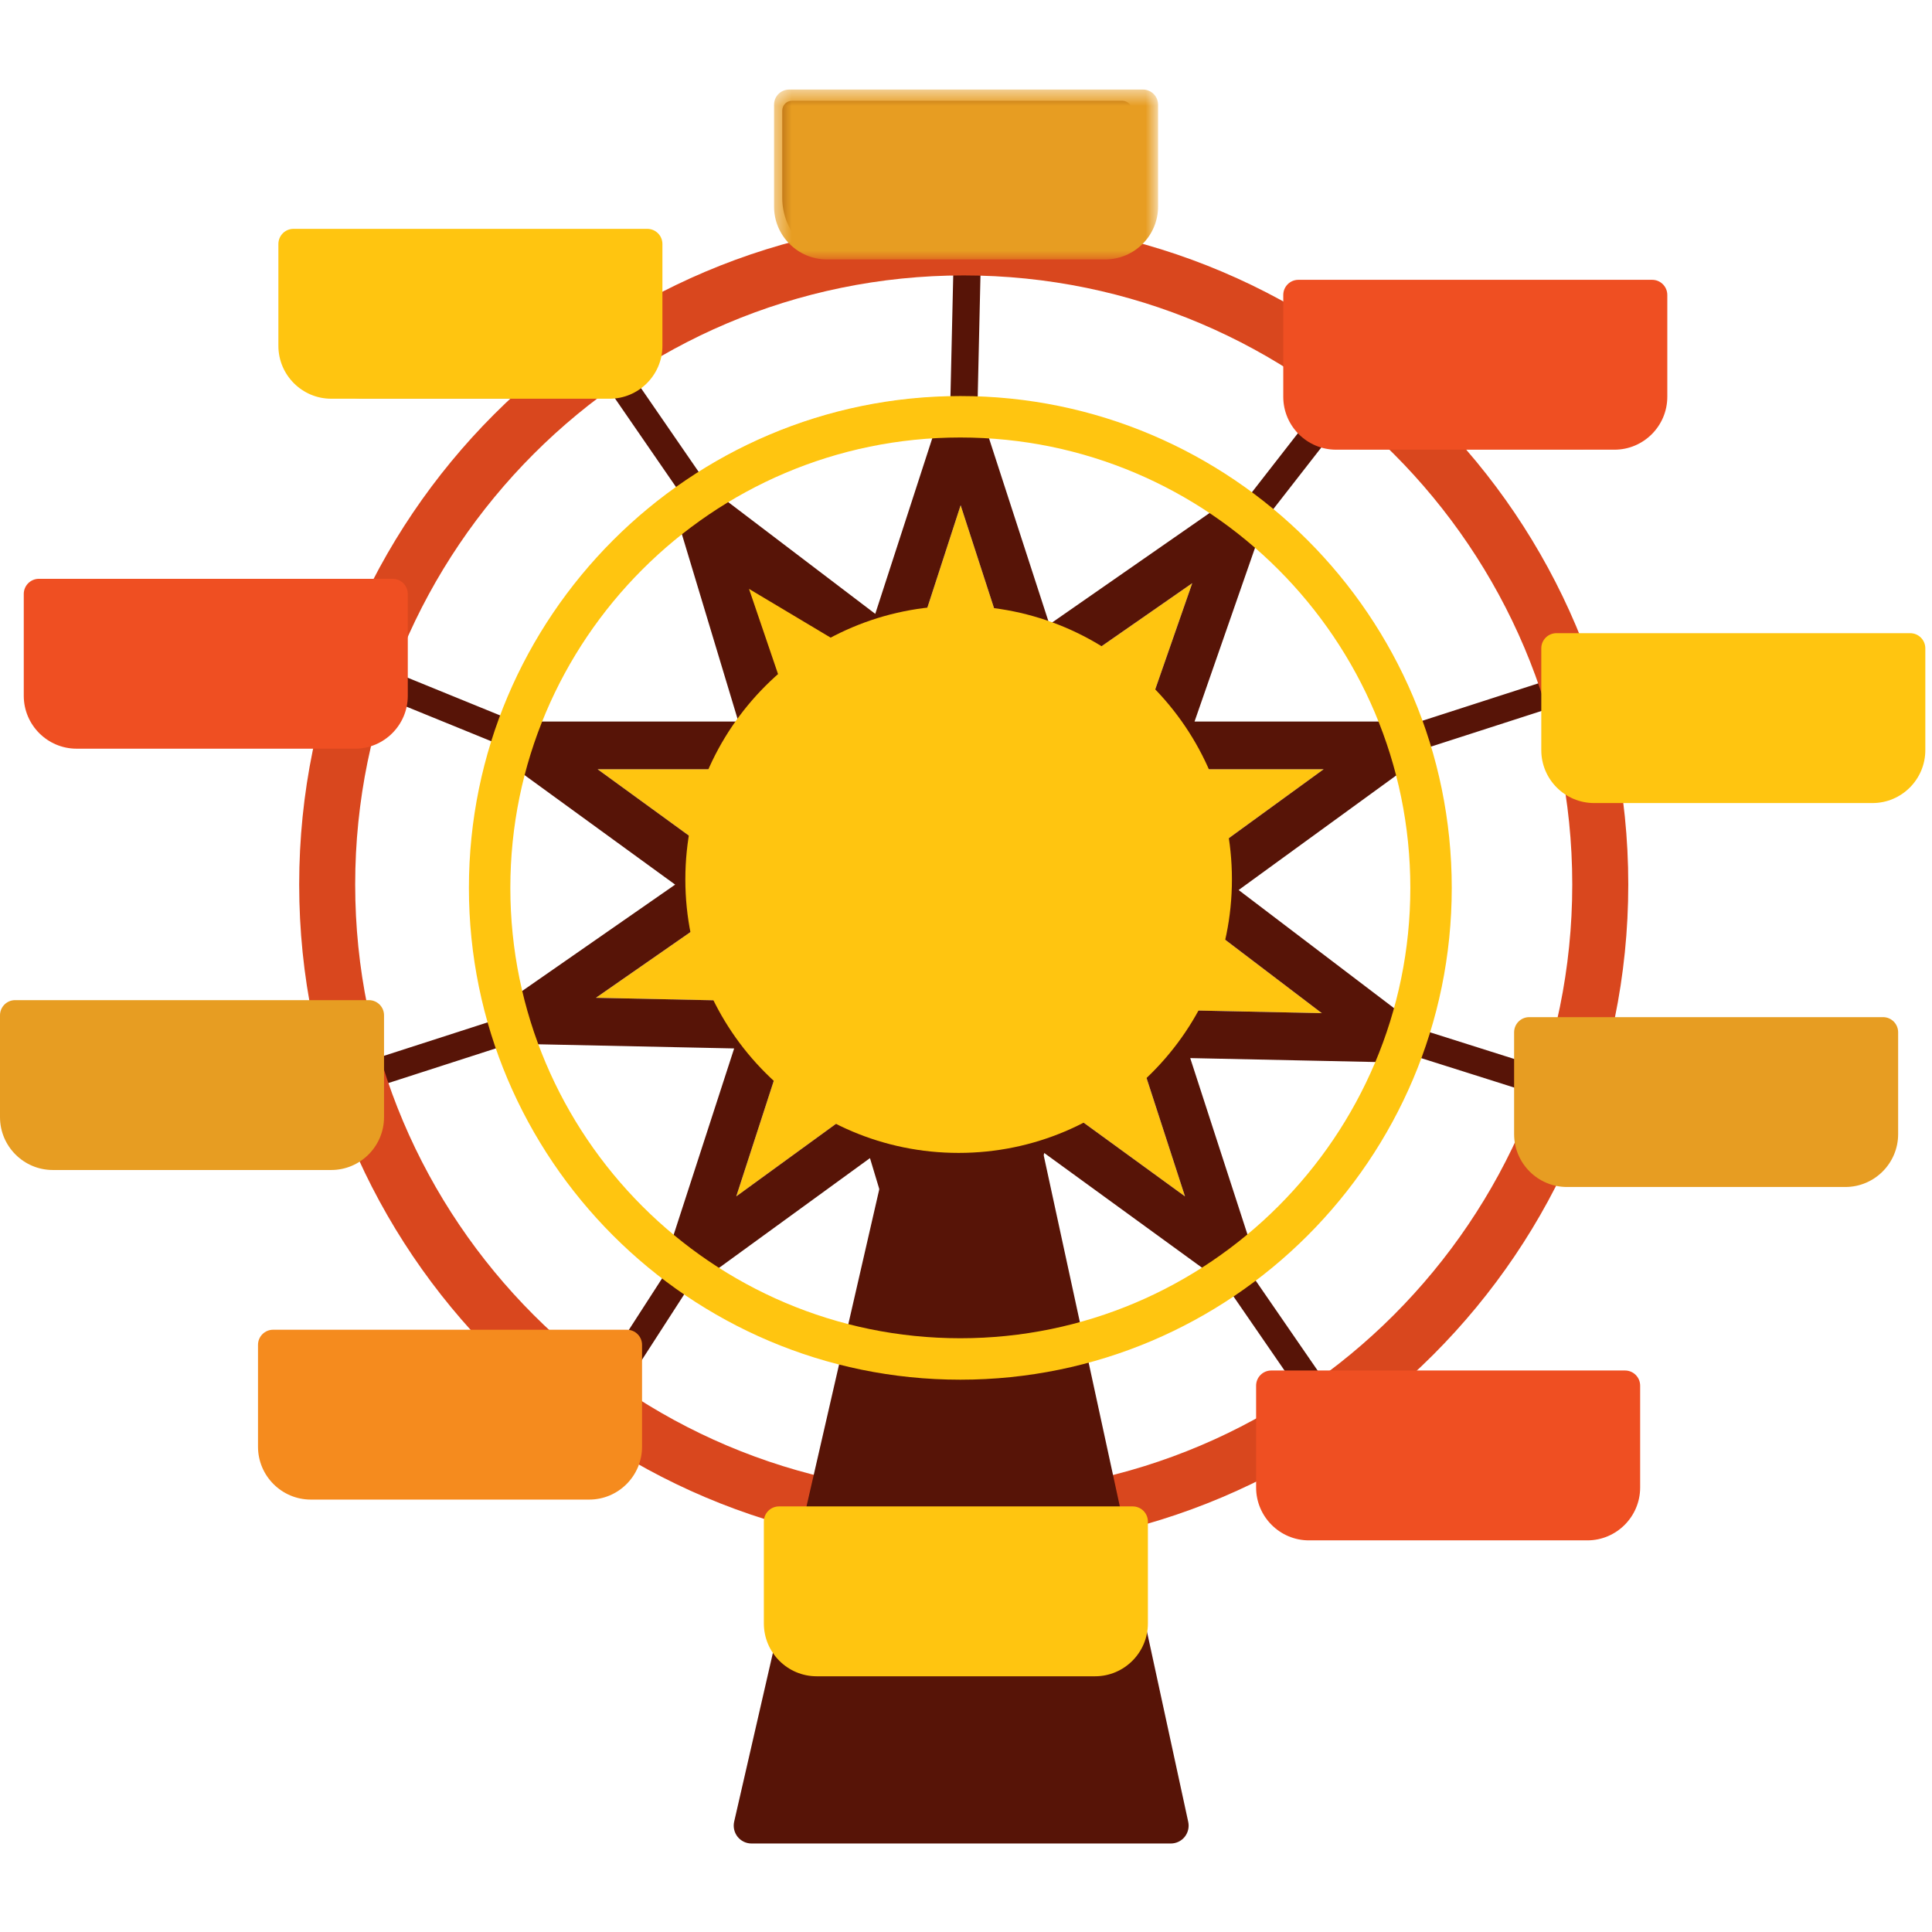 <?xml version="1.0" encoding="UTF-8"?>
<svg width="120px" height="120px" viewBox="0 0 120 120" version="1.1" xmlns="http://www.w3.org/2000/svg" xmlns:xlink="http://www.w3.org/1999/xlink">
    <!-- Generator: Sketch 51.1 (57501) - http://www.bohemiancoding.com/sketch -->
    <title>Facility4</title>
    <desc>Created with Sketch.</desc>
    <defs>
        <polygon id="path-1" points="0.413 0.497 24.267 0.497 24.267 11.048 0.413 11.048"></polygon>
    </defs>
    <g id="Facility4" stroke="none" stroke-width="1" fill="none" fill-rule="evenodd">
        <g id="Page-1" transform="translate(0, 5)">
            <path d="M70.951,61.144 L73.602,69.309 L66.662,64.262 C68.264,63.466 69.713,62.409 70.951,61.144" id="Fill-1" fill="#FFC510"></path>
            <polyline id="Fill-3" fill="#FFC510" points="67.12 36.042 74.051 31.223 71.258 39.246"></polyline>
            <path d="M73.489,57.747 C74.343,56.212 74.949,54.521 75.255,52.726 L82.102,57.93 L73.489,57.747 Z" id="Fill-5" fill="#FFC510"></path>
            <path d="M73.731,42.778 L82.216,42.778 L75.327,47.787 C75.074,46.005 74.524,44.318 73.731,42.778" id="Fill-7" fill="#FFC510"></path>
            <path d="M62.264,34.383 C61.406,34.239 60.526,34.16 59.627,34.16 C58.757,34.16 57.906,34.233 57.074,34.368 L59.667,26.381 L62.264,34.383 Z" id="Fill-9" fill="#FFC510"></path>
            <path d="M52.642,35.145 C51.881,35.567 51.142,36.052 50.438,36.612 C49.757,37.154 49.135,37.741 48.566,38.363 L45.637,30.494 L52.642,35.145 Z" id="Fill-11" fill="#FFC510"></path>
            <path d="M48.361,61.205 C49.599,62.456 51.043,63.501 52.639,64.285 L45.73,69.309 L48.361,61.205 Z" id="Fill-13" fill="#FFC510"></path>
            <path d="M43.934,47.735 L37.117,42.778 L45.522,42.778 C44.737,44.304 44.19,45.971 43.934,47.735" id="Fill-15" fill="#FFC510"></path>
            <path d="M45.452,57.154 L37.013,56.975 L43.915,52.177 C44.153,53.945 44.682,55.62 45.452,57.154" id="Fill-17" fill="#FFC510"></path>
            <path d="M97.225,58.563 L95.261,58.563 C94.925,58.563 94.652,58.836 94.652,59.173 L94.652,60.964 L88.642,59.062 C89.529,56.209 90.008,53.176 90.008,50.035 C90.008,47.04 89.566,44.149 88.757,41.414 L95.987,39.081 L95.987,40.601 C95.987,41.952 96.661,43.146 97.687,43.872 C98.011,45.879 98.185,47.936 98.185,50.035 C98.185,52.966 97.845,55.817 97.225,58.563 Z M83.477,80.323 L81.976,80.323 L77.856,74.342 C82.453,70.881 86.039,66.144 88.088,60.664 L94.652,62.74 L94.652,64.602 C94.652,65.005 94.714,65.393 94.825,65.761 C92.26,71.488 88.342,76.477 83.477,80.323 Z M79.83,80.323 C79.494,80.323 79.222,80.596 79.222,80.933 L79.222,83.252 C76.042,85.138 72.574,86.58 68.895,87.491 L67.161,79.494 C70.525,78.632 73.665,77.205 76.476,75.322 L79.92,80.323 L79.83,80.323 Z M71.477,107.391 L47.653,107.391 L49.85,98.044 C50.572,98.749 51.556,99.185 52.641,99.185 L66.371,99.185 C67.58,99.185 68.663,98.644 69.396,97.792 L71.477,107.391 Z M38.924,82.566 L38.924,80.931 L42.614,75.214 C45.564,77.217 48.888,78.709 52.451,79.577 L50.579,87.542 C46.386,86.529 42.461,84.828 38.924,82.566 Z M38.691,78.171 C38.587,78.087 38.46,78.03 38.315,78.03 L33.129,78.03 C28.663,73.792 25.208,68.502 23.164,62.557 C23.209,62.55 23.255,62.55 23.3,62.535 L30.952,60.066 C32.938,65.736 36.556,70.643 41.241,74.22 L38.691,78.171 Z M22.306,57.447 L21.79,57.447 C21.321,55.046 21.068,52.569 21.068,50.035 C21.068,46.984 21.435,44.02 22.106,41.173 C23.315,40.796 24.276,39.858 24.692,38.666 L30.594,41.072 C29.718,43.907 29.246,46.916 29.246,50.035 C29.246,52.955 29.667,55.778 30.439,58.453 L22.915,60.88 L22.915,58.056 C22.915,57.719 22.643,57.447 22.306,57.447 Z M24.918,33.237 C27.48,27.956 31.216,23.351 35.777,19.746 L36.255,19.746 C36.857,19.746 37.426,19.608 37.938,19.369 L42.012,25.283 C37.105,28.792 33.276,33.718 31.141,39.467 L24.918,36.929 L24.918,33.237 Z M40.117,16.767 C45.736,13.454 52.259,11.526 59.222,11.454 L59.034,19.642 C53.301,19.753 47.954,21.459 43.415,24.337 L39.289,18.345 C39.674,17.894 39.96,17.358 40.117,16.767 Z M81.216,21.136 L77.721,25.624 C72.937,22.064 67.077,19.882 60.727,19.655 L60.913,11.476 C68.125,11.714 74.838,13.942 80.527,17.63 L80.527,18.892 C80.527,19.723 80.781,20.496 81.216,21.136 Z M76.934,50.281 L86.876,43.053 C87.447,45.286 87.752,47.625 87.752,50.035 C87.752,52.69 87.376,55.256 86.686,57.693 L76.934,50.281 Z M73.927,60.72 L85.545,60.966 C83.763,65.18 80.985,68.874 77.506,71.748 L73.927,60.72 Z M64.559,67.49 L64.863,66.616 L74.709,73.775 C72.262,75.338 69.563,76.539 66.682,77.286 L64.559,67.49 Z M65.51,79.865 L67.245,87.866 C65.023,88.313 62.731,88.56 60.392,88.606 L60.359,80.423 C62.116,80.38 63.838,80.194 65.51,79.865 Z M57.145,66.992 L57.436,65.754 C58.152,65.853 58.882,65.909 59.626,65.909 C60.446,65.909 61.251,65.846 62.037,65.726 L59.211,73.846 L57.145,66.992 Z M54.105,79.929 C55.592,80.204 57.115,80.369 58.667,80.417 L58.7,88.601 C56.494,88.55 54.332,88.316 52.232,87.905 L54.105,79.929 Z M54.035,66.933 L54.814,69.517 L52.966,77.379 C49.955,76.644 47.134,75.424 44.587,73.803 L54.035,66.933 Z M45.6,60.12 L41.809,71.797 C38.001,68.668 35.028,64.559 33.272,59.859 L45.6,60.12 Z M41.935,49.945 L32.293,56.649 C31.78,54.526 31.501,52.312 31.501,50.035 C31.501,47.607 31.809,45.251 32.389,43.003 L41.935,49.945 Z M45.451,57.154 L37.013,56.975 L43.914,52.177 C44.153,53.945 44.681,55.62 45.451,57.154 Z M43.934,47.735 L37.117,42.778 L45.522,42.778 C44.736,44.304 44.19,45.971 43.934,47.735 Z M45.861,39.815 L33.428,39.815 C35.273,35.096 38.353,30.994 42.271,27.908 L45.861,39.815 Z M46.522,31.576 L53.058,35.48 C52.476,35.908 49.359,37.881 48.841,38.382 L46.522,31.576 Z M48.361,61.205 C49.599,62.456 51.043,63.501 52.639,64.285 L45.73,69.309 L48.361,61.205 Z M57.397,78.088 C56.459,78.013 55.534,77.893 54.622,77.728 L55.791,72.757 L57.397,78.088 Z M54.364,33.128 L44.993,26.005 C48.823,23.659 53.255,22.208 57.998,21.935 L54.364,33.128 Z M63.492,70.554 L65.031,77.657 C63.668,77.923 62.27,78.092 60.846,78.153 L63.492,70.554 Z M62.264,34.383 C61.406,34.239 60.526,34.161 59.626,34.161 C58.757,34.161 57.905,34.233 57.073,34.368 L59.667,26.381 L62.264,34.383 Z M65.182,33.781 L61.338,21.942 C66.508,22.254 71.306,23.966 75.354,26.708 L65.182,33.781 Z M74.195,39.815 L78.037,28.781 C81.455,31.75 84.151,35.527 85.826,39.815 L74.195,39.815 Z M73.731,42.778 L82.216,42.778 L75.326,47.787 C75.074,46.005 74.524,44.318 73.731,42.778 Z M73.489,57.747 C74.343,56.212 74.949,54.521 75.255,52.726 L82.102,57.93 L73.489,57.747 Z M67.12,36.042 L74.052,31.223 L71.257,39.246 C70.069,37.963 68.672,36.876 67.12,36.042 Z M70.951,61.144 L73.602,69.309 L66.662,64.262 C68.264,63.466 69.713,62.409 70.951,61.144 Z M84.526,22.895 L87.008,22.895 C90.976,26.905 94.07,31.78 95.987,37.207 L95.987,37.302 L88.235,39.804 C86.385,34.64 83.181,30.119 79.048,26.672 L82.449,22.307 C83.056,22.678 83.765,22.895 84.526,22.895 Z M117.105,34.563 L97.391,34.563 C95.624,30.257 93.143,26.319 90.095,22.895 L98.255,22.895 C100.461,22.895 102.254,21.099 102.254,18.892 L102.254,13.464 C102.254,13.127 101.981,12.855 101.644,12.855 L81.136,12.855 C80.799,12.855 80.527,13.127 80.527,13.464 L80.527,14.965 C76.988,12.845 73.102,11.248 68.98,10.275 C69.797,9.541 70.315,8.481 70.315,7.298 L70.315,1.869 C70.315,1.532 70.042,1.26 69.705,1.26 L49.197,1.26 C48.86,1.26 48.587,1.532 48.587,1.869 L48.587,7.298 C48.587,8.515 49.135,9.606 49.994,10.34 C46.559,11.176 43.291,12.443 40.255,14.089 L40.255,10.314 C40.255,9.978 39.982,9.705 39.645,9.705 L19.137,9.705 C18.8,9.705 18.527,9.978 18.527,10.314 L18.527,15.743 C18.527,17.95 20.321,19.746 22.527,19.746 L32.273,19.746 C28.655,23.021 25.634,26.939 23.371,31.312 L3.8,31.312 C3.463,31.312 3.191,31.585 3.191,31.922 L3.191,37.351 C3.191,39.558 4.985,41.353 7.19,41.353 L19.75,41.353 C19.142,44.152 18.813,47.055 18.813,50.035 C18.813,52.566 19.056,55.041 19.499,57.447 L1.797,57.447 C1.461,57.447 1.188,57.719 1.188,58.056 L1.188,63.485 C1.188,65.692 2.982,67.487 5.187,67.487 L18.916,67.487 C20.184,67.487 21.314,66.892 22.047,65.968 C23.954,70.457 26.649,74.529 29.946,78.03 L17.806,78.03 C17.469,78.03 17.197,78.302 17.197,78.638 L17.197,84.067 C17.197,86.275 18.991,88.07 21.196,88.07 L34.925,88.07 C36.761,88.07 38.309,86.823 38.776,85.132 C41.867,86.978 45.221,88.422 48.766,89.403 C48.694,89.504 48.643,89.621 48.643,89.753 L48.643,95.183 C48.643,95.343 48.654,95.5 48.673,95.657 L45.762,108.044 C45.703,108.296 45.762,108.561 45.923,108.764 C46.083,108.967 46.328,109.085 46.586,109.085 L72.526,109.085 C72.783,109.085 73.024,108.968 73.185,108.77 C73.345,108.57 73.407,108.308 73.354,108.058 L70.37,94.298 L70.37,89.753 C70.37,89.646 70.334,89.549 70.285,89.461 C73.428,88.608 76.425,87.394 79.222,85.855 L79.222,86.361 C79.222,88.569 81.016,90.364 83.221,90.364 L96.95,90.364 C99.154,90.364 100.95,88.569 100.95,86.361 L100.95,80.933 C100.95,80.596 100.676,80.323 100.341,80.323 L86.98,80.323 C90.843,76.825 94.036,72.598 96.341,67.862 C96.994,68.328 97.791,68.604 98.651,68.604 L112.38,68.604 C114.586,68.604 116.379,66.809 116.379,64.602 L116.379,59.173 C116.379,58.836 116.107,58.563 115.771,58.563 L99.539,58.563 C100.126,55.811 100.44,52.96 100.44,50.035 C100.44,48.193 100.306,46.382 100.069,44.604 L113.714,44.604 C115.92,44.604 117.714,42.808 117.714,40.601 L117.714,35.173 C117.714,34.836 117.442,34.563 117.105,34.563 Z" id="Fill-19" fill="#571407"></path>
            <path d="M59.859,12.107 C39.017,12.107 22.061,29.077 22.061,49.936 C22.061,70.795 39.017,87.767 59.859,87.767 C80.701,87.767 97.656,70.795 97.656,49.936 C97.656,29.077 80.701,12.107 59.859,12.107 M59.859,91.248 C37.099,91.248 18.583,72.716 18.583,49.936 C18.583,27.157 37.099,8.625 59.859,8.625 C82.619,8.625 101.135,27.157 101.135,49.936 C101.135,72.716 82.619,91.248 59.859,91.248" id="Fill-21" fill="#D9471E"></path>
            <path d="M38.938,77.592 L16.966,77.592 C16.446,77.592 16.025,78.013 16.025,78.533 L16.025,84.858 C16.025,86.669 17.497,88.142 19.307,88.142 L36.597,88.142 C38.406,88.142 39.879,86.669 39.879,84.858 L39.879,78.533 C39.879,78.013 39.457,77.592 38.938,77.592" id="Fill-23" fill="#F58B1E"></path>
            <path d="M22.912,57.12 L0.941,57.12 C0.421,57.12 0,57.542 0,58.062 L0,64.387 C0,66.198 1.472,67.671 3.282,67.671 L20.572,67.671 C22.381,67.671 23.853,66.198 23.853,64.387 L23.853,58.062 C23.853,57.542 23.432,57.12 22.912,57.12" id="Fill-25" fill="#E79D22"></path>
            <g id="Group-29" transform="translate(47.664, 0.065)">
                <mask id="mask-2" fill="white">
                    <use xlink:href="#path-1"></use>
                </mask>
                <g id="Clip-28"></g>
                <path d="M23.325,0.497 L1.354,0.497 C0.834,0.497 0.413,0.918 0.413,1.438 L0.413,7.763 C0.413,9.574 1.886,11.048 3.695,11.048 L20.985,11.048 C22.794,11.048 24.267,9.574 24.267,7.763 L24.267,1.438 C24.267,0.918 23.845,0.497 23.325,0.497" id="Fill-27" fill="#E79D22" mask="url(#mask-2)"></path>
            </g>
            <path d="M116.957,58.176 L94.985,58.176 C94.466,58.176 94.044,58.597 94.044,59.118 L94.044,65.442 C94.044,67.253 95.517,68.726 97.326,68.726 L114.616,68.726 C116.426,68.726 117.897,67.253 117.897,65.442 L117.897,59.118 C117.897,58.597 117.477,58.176 116.957,58.176" id="Fill-30" fill="#E79D22"></path>
            <path d="M24.388,30.951 L2.417,30.951 C1.897,30.951 1.476,31.373 1.476,31.893 L1.476,38.217 C1.476,40.028 2.948,41.502 4.758,41.502 L22.048,41.502 C23.857,41.502 25.329,40.028 25.329,38.217 L25.329,31.893 C25.329,31.373 24.908,30.951 24.388,30.951" id="Fill-32" fill="#EF4F22"></path>
            <path d="M102.618,12.38 L80.646,12.38 C80.127,12.38 79.706,12.801 79.706,13.321 L79.706,19.645 C79.706,21.457 81.178,22.931 82.988,22.931 L100.277,22.931 C102.087,22.931 103.559,21.457 103.559,19.645 L103.559,13.321 C103.559,12.801 103.138,12.38 102.618,12.38" id="Fill-34" fill="#EF4F22"></path>
            <path d="M100.932,80.124 L78.959,80.124 C78.441,80.124 78.019,80.545 78.019,81.066 L78.019,87.39 C78.019,89.202 79.492,90.675 81.301,90.675 L98.591,90.675 C100.4,90.675 101.873,89.202 101.873,87.39 L101.873,81.066 C101.873,80.545 101.451,80.124 100.932,80.124" id="Fill-36" fill="#EF4F22"></path>
            <path d="M72.721,109.503 L46.68,109.503 C46.342,109.503 46.024,109.35 45.814,109.086 C45.604,108.822 45.526,108.476 45.6,108.147 L58.99,49.794 C59.106,49.291 59.554,48.934 60.07,48.934 L60.077,48.934 C60.595,48.937 61.042,49.3 61.151,49.808 L73.803,108.16 C73.874,108.487 73.792,108.83 73.583,109.091 C73.373,109.352 73.056,109.503 72.721,109.503" id="Fill-38" fill="#571407"></path>
            <path d="M76.517,49.62 C76.517,59.003 68.917,66.609 59.542,66.609 C50.167,66.609 42.568,59.003 42.568,49.62 C42.568,40.237 50.167,32.631 59.542,32.631 C68.917,32.631 76.517,40.237 76.517,49.62" id="Fill-40" fill="#FFC510"></path>
            <path d="M40.203,9.214 L18.231,9.214 C17.712,9.214 17.291,9.635 17.291,10.156 L17.291,16.48 C17.291,18.291 18.763,19.765 20.572,19.765 L37.863,19.765 C39.671,19.765 41.144,18.291 41.144,16.48 L41.144,10.156 C41.144,9.635 40.723,9.214 40.203,9.214" id="Fill-42" fill="#FFC510"></path>
            <path d="M118.645,34.328 L96.672,34.328 C96.154,34.328 95.732,34.749 95.732,35.269 L95.732,41.594 C95.732,43.405 97.204,44.879 99.014,44.879 L116.303,44.879 C118.113,44.879 119.585,43.405 119.585,41.594 L119.585,35.269 C119.585,34.749 119.163,34.328 118.645,34.328" id="Fill-44" fill="#FFC510"></path>
            <path d="M70.356,88.566 L48.385,88.566 C47.865,88.566 47.444,88.987 47.444,89.508 L47.444,95.832 C47.444,97.644 48.916,99.117 50.726,99.117 L68.016,99.117 C69.825,99.117 71.298,97.644 71.298,95.832 L71.298,89.508 C71.298,88.987 70.876,88.566 70.356,88.566" id="Fill-46" fill="#FFC510"></path>
            <path d="M59.648,22.174 C44.236,22.174 31.698,34.723 31.698,50.148 C31.698,65.572 44.236,78.121 59.648,78.121 C75.059,78.121 87.598,65.572 87.598,50.148 C87.598,34.723 75.059,22.174 59.648,22.174 M59.648,80.695 C42.818,80.695 29.125,66.992 29.125,50.148 C29.125,33.303 42.818,19.599 59.648,19.599 C76.478,19.599 90.171,33.303 90.171,50.148 C90.171,66.992 76.478,80.695 59.648,80.695" id="Fill-48" fill="#FFC510"></path>
        </g>
    </g>
</svg>